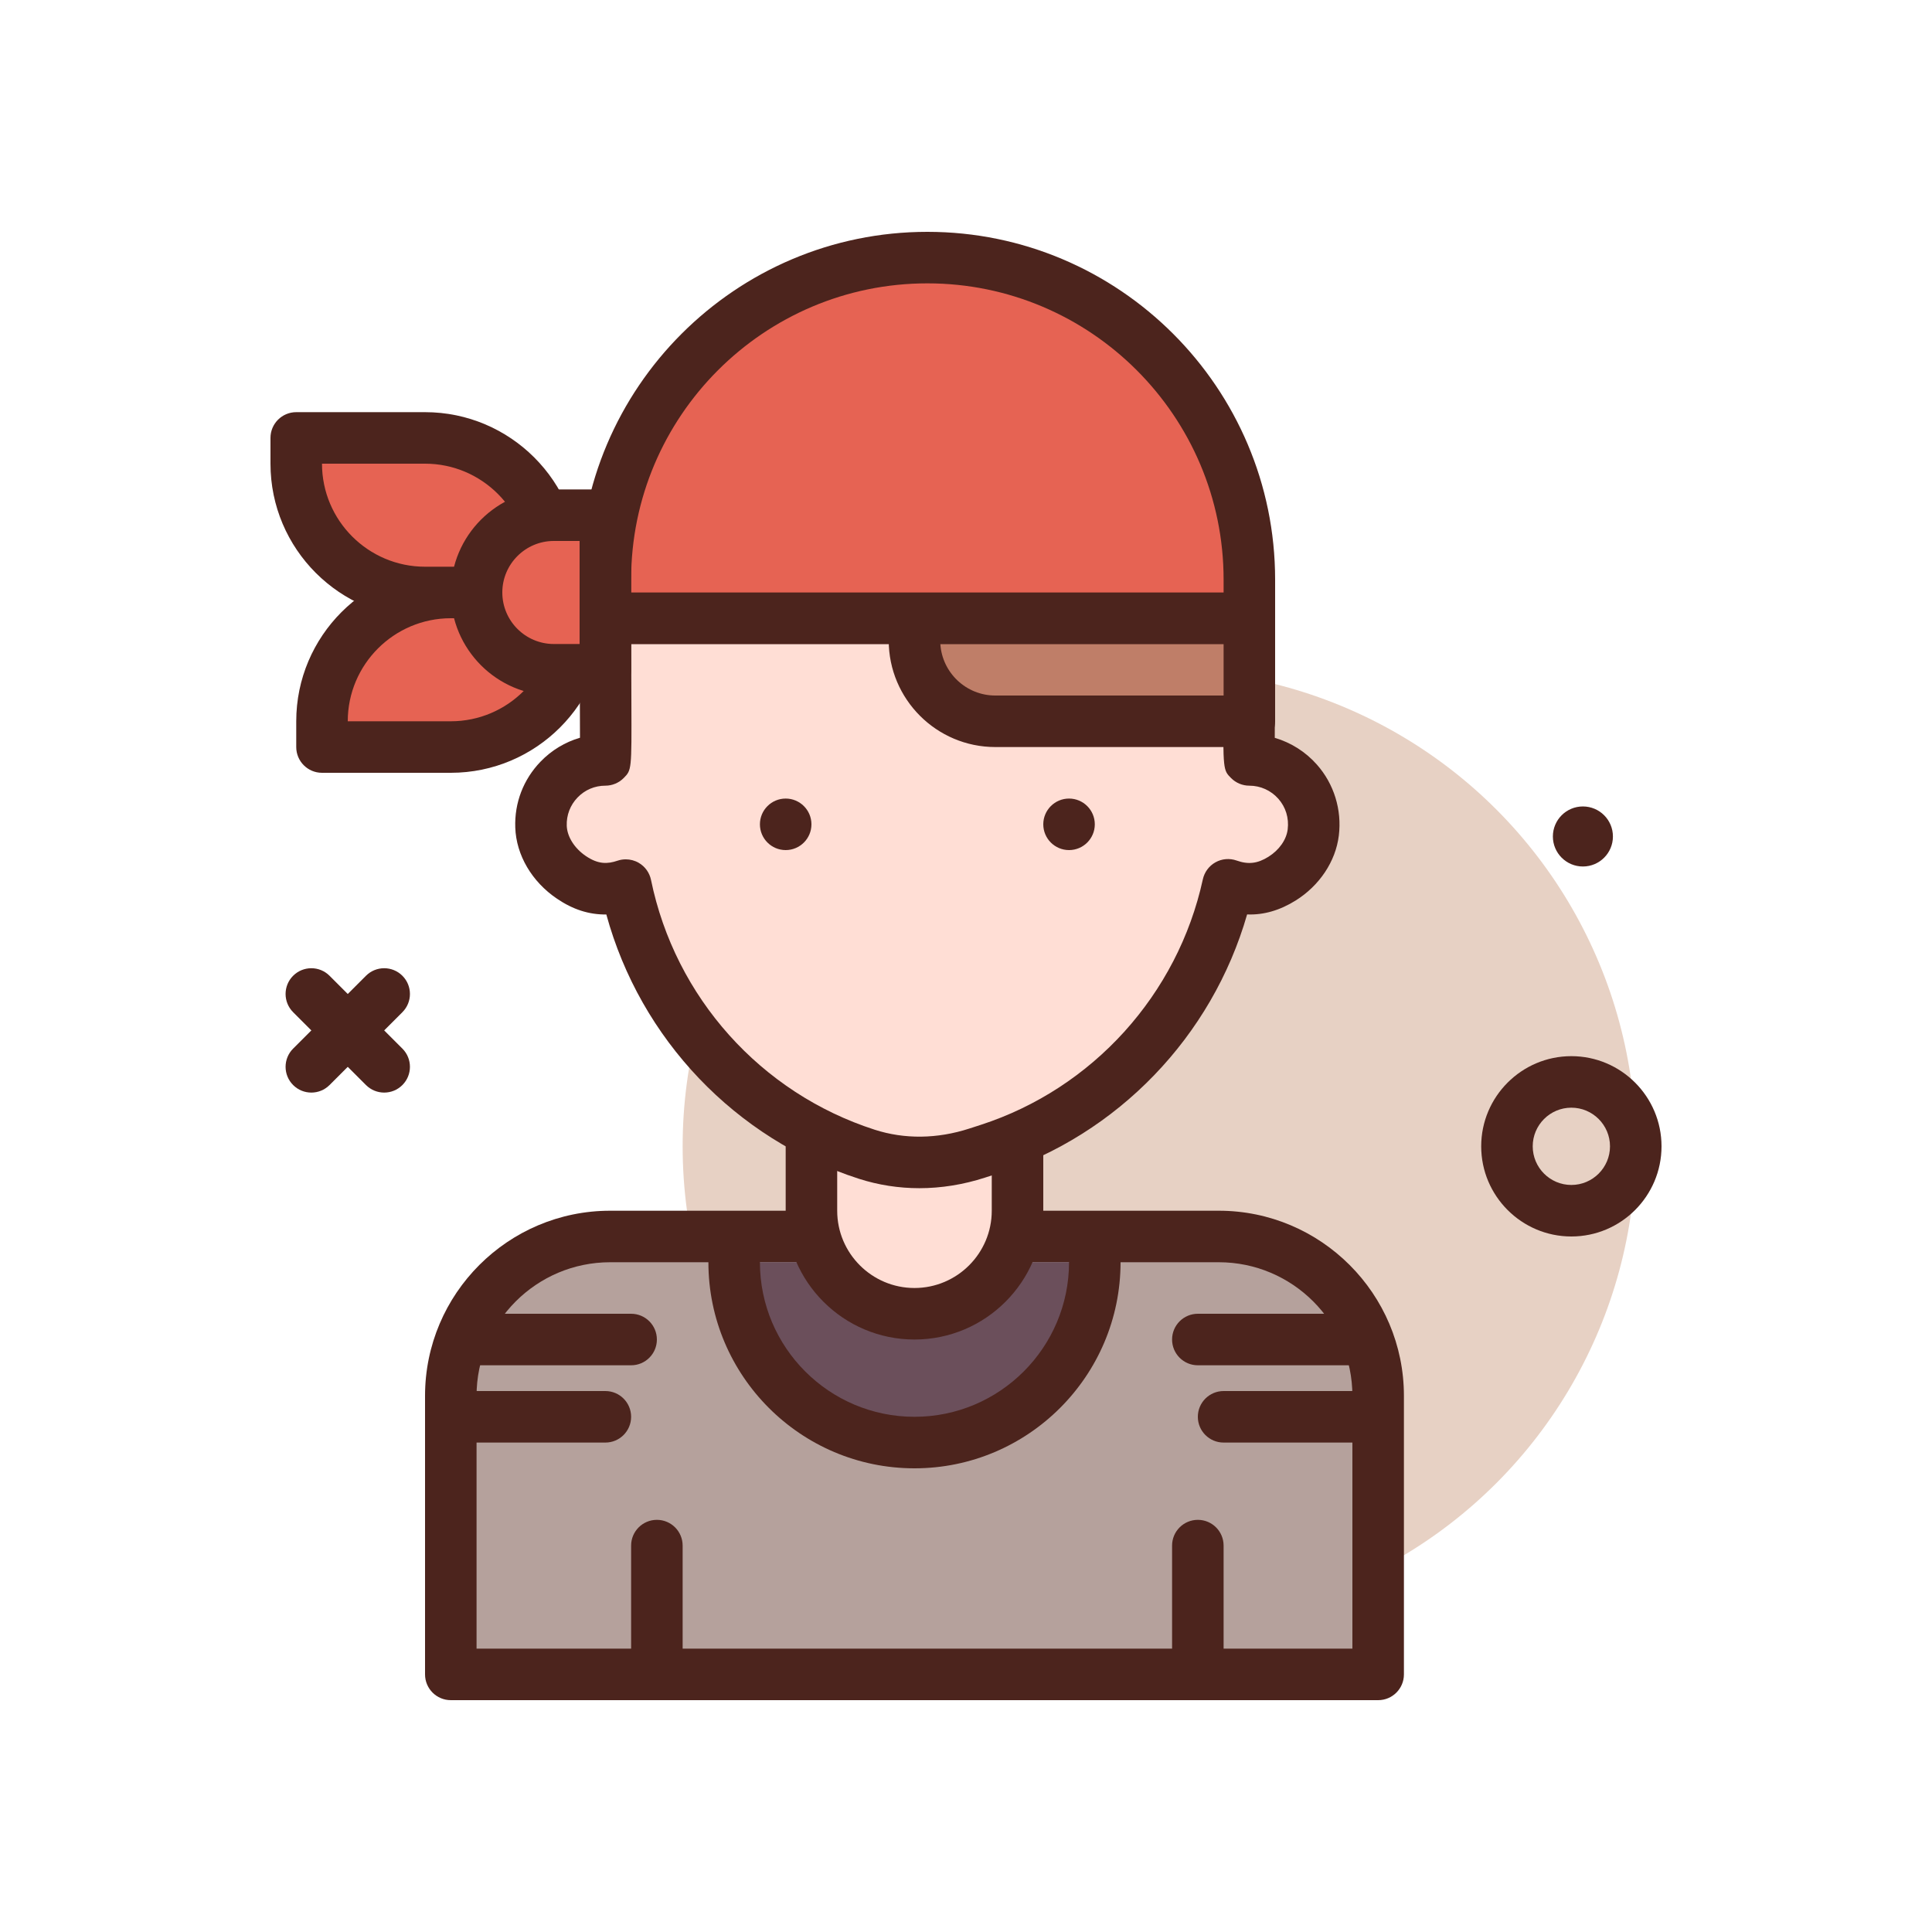 <svg id="corsair" enable-background="new 0 0 300 300" height="512" viewBox="0 0 300 300" width="512" xmlns="http://www.w3.org/2000/svg"><g><circle cx="180" cy="178" fill="#e7d1c4" r="74"/><path d="m59.656 169.656c-1.023 0-2.047-.391-2.828-1.172l-11.312-11.312c-1.562-1.562-1.562-4.094 0-5.656s4.094-1.562 5.656 0l11.312 11.312c1.562 1.562 1.562 4.094 0 5.656-.781.782-1.804 1.172-2.828 1.172z" fill="#4c241d"/><g><path d="m90 92h-20c-11.046 0-20 8.954-20 20v4h20c11.046 0 20-8.954 20-20z" fill="#e66353"/><path d="m70 120h-20c-2.211 0-4-1.791-4-4v-4c0-13.234 10.766-24 24-24h20c2.211 0 4 1.791 4 4v4c0 13.234-10.766 24-24 24zm-16-8h16c8.824 0 16-7.178 16-16h-16c-8.824 0-16 7.178-16 16z" fill="#4c241d"/></g><g><path d="m86 92h-20c-11.046 0-20-8.954-20-20v-4h20c11.046 0 20 8.954 20 20z" fill="#e66353"/><path d="m86 96h-20c-13.234 0-24-10.766-24-24v-4c0-2.209 1.789-4 4-4h20c13.234 0 24 10.766 24 24v4c0 2.209-1.789 4-4 4zm-36-24c0 8.822 7.176 16 16 16h16c0-8.822-7.176-16-16-16z" fill="#4c241d"/></g><path d="m48.344 169.656c-1.023 0-2.047-.391-2.828-1.172-1.562-1.562-1.562-4.094 0-5.656l11.312-11.312c1.562-1.562 4.094-1.562 5.656 0s1.562 4.094 0 5.656l-11.312 11.312c-.781.782-1.805 1.172-2.828 1.172z" fill="#4c241d"/><path d="m244 192c-7.719 0-14-6.281-14-14s6.281-14 14-14 14 6.281 14 14-6.281 14-14 14zm0-20c-3.309 0-6 2.691-6 6s2.691 6 6 6 6-2.691 6-6-2.691-6-6-6z" fill="#4c241d"/><g><path d="m94.744 192h94.511c13.667 0 24.745 11.078 24.745 24.744v43.256h-144v-43.256c0-13.666 11.078-24.744 24.744-24.744z" fill="#b5a19c"/><path d="m214 264h-144c-2.211 0-4-1.791-4-4v-43.256c0-15.849 12.895-28.744 28.746-28.744h94.508c15.851 0 28.746 12.895 28.746 28.744v43.256c0 2.209-1.789 4-4 4zm-140-8h136v-39.256c0-11.438-9.305-20.744-20.746-20.744h-94.508c-11.441 0-20.746 9.307-20.746 20.744z" fill="#4c241d"/></g><g><path d="m114 196c0 15.464 12.536 28 28 28s28-12.536 28-28" fill="#6b4f5b"/><path d="m142 228c-17.645 0-32-14.355-32-32 0-2.209 1.789-4 4-4s4 1.791 4 4c0 13.234 10.766 24 24 24s24-10.766 24-24c0-2.209 1.789-4 4-4s4 1.791 4 4c0 17.645-14.355 32-32 32z" fill="#4c241d"/></g><g><path d="m142 204c-8.837 0-16-7.163-16-16v-16h32v16c0 8.837-7.163 16-16 16z" fill="#ffded5"/><path d="m142 208c-11.027 0-20-8.973-20-20v-16c0-2.209 1.789-4 4-4h32c2.211 0 4 1.791 4 4v16c0 11.027-8.973 20-20 20zm-12-32v12c0 6.617 5.383 12 12 12s12-5.383 12-12v-12z" fill="#4c241d"/></g><g><path d="m194 118c-.12 0 0-10-.016-22h-99.967c-.017 12 .111 22-.017 22-5.645 0-10.196 4.676-9.993 10.366.114 3.199 2.082 6.09 4.735 7.88 3.217 2.171 5.979 2.016 8.431 1.192 3.969 19.359 18.022 35.548 37.428 41.794 5.563 1.791 11.58 1.62 17.14-.182l1.775-.575c19.093-6.188 33.023-22.039 37.173-41.079 2.441.861 5.221 1.011 8.369-.949 2.549-1.587 4.495-4.194 4.863-7.174.751-6.092-3.98-11.273-9.921-11.273z" fill="#ffded5"/><path d="m142.754 184.502c-3.195 0-6.348-.488-9.379-1.461-19.199-6.182-33.934-21.713-39.223-41.037-2.719.023-5.172-.771-7.648-2.443-3.914-2.643-6.344-6.775-6.492-11.055-.137-3.836 1.254-7.469 3.914-10.227 1.719-1.783 3.824-3.049 6.133-3.721-.004-1.498-.008-3.387-.016-5.326-.016-3.705-.035-8.303-.027-13.238.004-2.207 1.793-3.994 4-3.994h99.969c2.207 0 3.996 1.787 4 3.994.008 4.947-.012 9.555-.023 13.266-.008 1.934-.016 3.816-.016 5.309 2.504.736 4.781 2.166 6.543 4.16 2.656 3.002 3.898 7.023 3.402 11.031-.492 4-3.004 7.77-6.719 10.082-2.414 1.504-4.93 2.256-7.52 2.15-5.441 18.932-20.051 34.176-38.902 40.287l-1.777.574c-3.383 1.098-6.825 1.647-10.219 1.649zm-45.582-51.064c.691 0 1.383.18 1.996.533.992.57 1.691 1.541 1.922 2.664 3.738 18.232 17.051 33.098 34.738 38.789 4.633 1.492 9.711 1.432 14.68-.18l1.777-.574c17.379-5.635 30.598-20.244 34.492-38.127.246-1.121.961-2.084 1.961-2.643 1.008-.561 2.191-.66 3.281-.277 1.816.646 3.242.475 4.926-.572 1.684-1.049 2.805-2.645 3.008-4.268.215-1.762-.301-3.449-1.457-4.756-1.141-1.289-2.777-2.027-4.496-2.027-1.062 0-2.086-.424-2.836-1.178-1.242-1.246-1.242-1.246-1.203-11.592.008-2.678.02-5.826.023-9.23h-91.968c.004 3.393.016 6.529.027 9.201.039 10.369.039 10.369-1.207 11.621-.75.754-1.774 1.178-2.836 1.178-1.645 0-3.176.65-4.316 1.834-1.141 1.182-1.738 2.74-1.68 4.389.062 1.707 1.203 3.51 2.977 4.709 1.938 1.307 3.367 1.238 4.914.715.417-.141.847-.209 1.277-.209z" fill="#4c241d"/></g><g fill="#4c241d"><circle cx="122" cy="128" r="4"/><circle cx="166" cy="128" r="4"/><circle cx="245.792" cy="129.887" r="4.662"/><path d="m102 264c-2.211 0-4-1.791-4-4v-20c0-2.209 1.789-4 4-4s4 1.791 4 4v20c0 2.209-1.789 4-4 4z"/><path d="m186 264c-2.211 0-4-1.791-4-4v-20c0-2.209 1.789-4 4-4s4 1.791 4 4v20c0 2.209-1.789 4-4 4z"/><path d="m210 212h-24c-2.211 0-4-1.791-4-4s1.789-4 4-4h24c2.211 0 4 1.791 4 4s-1.789 4-4 4z"/><path d="m210 224h-20c-2.211 0-4-1.791-4-4s1.789-4 4-4h20c2.211 0 4 1.791 4 4s-1.789 4-4 4z"/><path d="m98 212h-24c-2.211 0-4-1.791-4-4s1.789-4 4-4h24c2.211 0 4 1.791 4 4s-1.789 4-4 4z"/><path d="m94 224h-20c-2.211 0-4-1.791-4-4s1.789-4 4-4h20c2.211 0 4 1.791 4 4s-1.789 4-4 4z"/></g><g><path d="m194 112h-39.451c-6.93 0-12.549-5.618-12.549-12.549v-3.451h52z" fill="#bf7e68"/><path d="m194 116h-39.453c-9.125 0-16.547-7.424-16.547-16.549v-3.451c0-2.209 1.789-4 4-4h52c2.211 0 4 1.791 4 4v16c0 2.209-1.789 4-4 4zm-47.984-16c.285 4.459 4.004 8 8.531 8h35.453v-8z" fill="#4c241d"/></g><g><path d="m144 40c-27.614 0-50 22.386-50 50v6h100v-6c0-27.614-22.386-50-50-50z" fill="#e66353"/><path d="m194 100h-100c-2.211 0-4-1.791-4-4v-6c0-29.775 24.223-54 54-54s54 24.225 54 54v6c0 2.209-1.789 4-4 4zm-96-8h92v-2c0-25.365-20.637-46-46-46s-46 20.635-46 46z" fill="#4c241d"/></g><g><path d="m94 104h-8c-6.627 0-12-5.373-12-12 0-6.627 5.373-12 12-12h8z" fill="#e66353"/><path d="m94 108h-8c-8.824 0-16-7.178-16-16s7.176-16 16-16h8c2.211 0 4 1.791 4 4v24c0 2.209-1.789 4-4 4zm-8-24c-4.41 0-8 3.588-8 8s3.59 8 8 8h4v-16z" fill="#4c241d"/></g></g></svg>